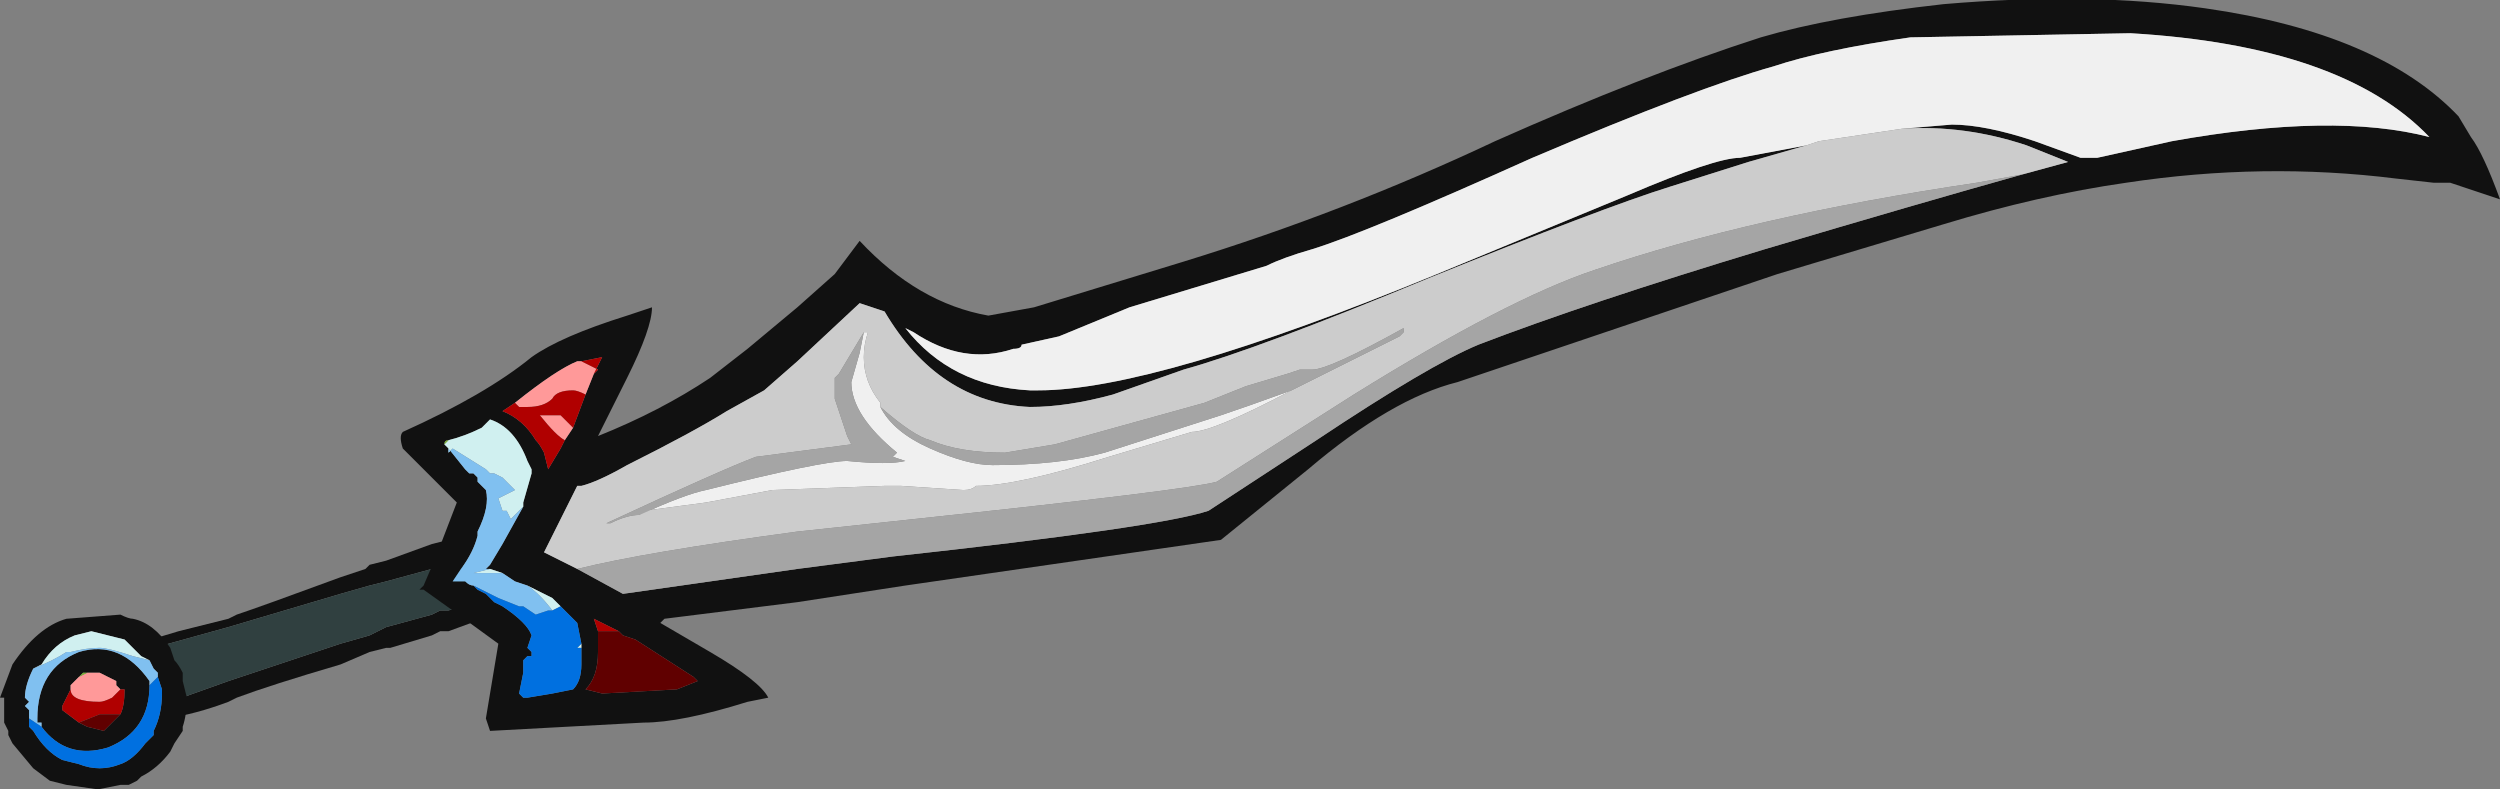<?xml version="1.0" encoding="UTF-8" standalone="no"?>
<svg xmlns:ffdec="https://www.free-decompiler.com/flash" xmlns:xlink="http://www.w3.org/1999/xlink" ffdec:objectType="frame" height="66.5px" width="210.7px" xmlns="http://www.w3.org/2000/svg">
  <rect width="100%" height="100%" fill="#808080" stroke="none"/>
  <g transform="matrix(1.0, 0.0, 0.0, 1.0, 89.6, 32.55)">
    <use ffdec:characterId="1029" height="9.5" transform="matrix(7.0, 0.0, 0.0, 7.0, -89.6, -32.55)" width="30.1" xlink:href="#shape0"/>
  </g>
  <defs>
    <g id="shape0" transform="matrix(1.0, 0.0, 0.0, 1.0, 12.8, 4.65)">
      <path d="M-7.25 2.1 L-7.6 2.2 -8.15 2.35 -8.35 2.4 -8.7 2.5 -10.05 2.9 -10.95 3.15 -11.15 3.1 -10.65 2.95 -10.05 2.8 -9.95 2.75 Q-9.65 2.65 -8.7 2.3 L-8.4 2.2 -8.35 2.15 -8.15 2.1 -7.6 1.9 -7.4 1.85 -7.25 2.1 M-10.75 3.8 L-10.05 3.55 -8.7 3.1 -8.35 3.0 -8.15 2.9 -7.6 2.75 -7.5 2.7 -7.4 2.7 -7.1 2.6 -7.0 2.8 Q-6.85 2.75 -7.4 2.95 L-7.5 2.95 -7.6 3.0 -8.1 3.15 -8.15 3.15 -8.35 3.2 -8.7 3.35 Q-9.55 3.6 -9.95 3.75 L-10.05 3.8 Q-10.45 3.95 -10.8 4.0 L-10.75 3.8" fill="#111111" fill-rule="evenodd" stroke="none"/>
      <path d="M-10.95 3.15 L-10.05 2.9 -8.7 2.5 -8.35 2.4 -8.15 2.35 -7.6 2.2 -7.25 2.1 -7.1 2.6 -7.4 2.7 -7.5 2.7 -7.6 2.75 -8.15 2.9 -8.35 3.0 -8.7 3.1 -10.05 3.55 -10.75 3.8 -10.95 3.15" fill="#304040" fill-rule="evenodd" stroke="none"/>
      <path d="M10.1 -3.1 L10.7 -3.15 Q11.1 -3.15 11.7 -2.95 L12.25 -2.75 12.45 -2.75 13.35 -2.95 Q15.3 -3.3 16.45 -3.0 15.4 -4.1 12.85 -4.25 L10.2 -4.2 Q9.15 -4.05 8.55 -3.85 7.65 -3.6 5.65 -2.75 3.65 -1.85 3.0 -1.65 2.65 -1.55 2.45 -1.45 L0.8 -0.95 -0.05 -0.6 -0.5 -0.5 Q-0.5 -0.45 -0.6 -0.45 -1.2 -0.25 -1.8 -0.65 L-1.9 -0.7 Q-1.35 0.0 -0.4 0.05 L-0.3 0.05 Q1.1 0.05 4.5 -1.35 L6.8 -2.3 Q7.85 -2.75 8.15 -2.75 L8.95 -2.9 8.25 -2.7 7.3 -2.4 Q6.5 -2.15 4.4 -1.3 2.35 -0.45 1.45 -0.2 L0.6 0.1 Q0.05 0.25 -0.4 0.25 -1.5 0.2 -2.15 -0.9 L-2.45 -1.0 -3.2 -0.3 -3.6 0.05 -4.05 0.3 Q-4.45 0.55 -5.25 0.95 -5.6 1.15 -5.8 1.2 L-5.85 1.2 -6.25 2.0 -5.85 2.2 -5.3 2.5 -3.2 2.2 -2.05 2.05 Q1.15 1.7 1.75 1.5 L3.05 0.65 Q4.4 -0.25 5.0 -0.5 6.3 -1.0 8.45 -1.65 10.3 -2.2 11.55 -2.55 L12.1 -2.7 11.6 -2.9 Q10.85 -3.15 10.1 -3.1 M1.45 -1.5 Q3.4 -2.1 5.2 -2.95 7.0 -3.75 8.4 -4.2 9.25 -4.45 10.6 -4.6 12.35 -4.75 13.75 -4.55 15.85 -4.25 16.8 -3.25 L16.95 -3.0 Q17.1 -2.8 17.3 -2.25 L16.7 -2.45 16.5 -2.45 16.05 -2.5 Q14.45 -2.7 12.8 -2.45 11.75 -2.3 10.6 -1.95 L8.6 -1.35 4.75 -0.05 Q3.95 0.15 2.95 1.0 L1.9 1.85 -1.9 2.4 -3.2 2.6 -4.8 2.8 -4.85 2.85 -4.25 3.2 Q-3.65 3.55 -3.55 3.75 L-3.8 3.8 Q-4.6 4.05 -5.05 4.05 L-6.9 4.15 -6.95 4.0 -6.8 3.1 -7.35 2.7 -7.7 2.45 -7.75 2.45 -7.7 2.4 -7.55 2.05 -7.3 1.4 -7.95 0.75 Q-8.0 0.6 -7.95 0.55 -6.95 0.1 -6.4 -0.35 -6.05 -0.6 -5.25 -0.85 L-4.95 -0.95 Q-4.95 -0.7 -5.25 -0.1 L-5.6 0.6 Q-4.85 0.3 -4.25 -0.1 L-3.8 -0.45 -3.2 -0.95 -2.75 -1.35 -2.45 -1.75 Q-1.75 -1.0 -0.9 -0.85 L-0.35 -0.95 1.45 -1.5 M-5.8 -0.3 L-5.85 -0.3 Q-6.1 -0.2 -6.6 0.2 L-6.75 0.3 Q-6.5 0.4 -6.35 0.65 -6.3 0.7 -6.25 0.8 L-6.2 1.0 -6.05 0.75 -6.0 0.65 -5.9 0.5 -5.75 0.1 -5.65 -0.15 -5.55 -0.35 -5.8 -0.3 M-5.6 2.95 L-5.6 3.2 Q-5.6 3.5 -5.75 3.65 L-5.55 3.7 -4.65 3.65 -4.4 3.55 -4.45 3.5 -5.15 3.05 -5.3 3.0 -5.35 2.95 -5.65 2.8 -5.6 2.95 M-6.5 1.4 L-6.4 1.05 -6.4 1.0 -6.45 0.9 Q-6.6 0.5 -6.9 0.4 L-7.0 0.5 Q-7.2 0.6 -7.4 0.65 -7.45 0.65 -7.45 0.7 L-7.4 0.75 -7.2 1.0 -7.15 1.05 -7.1 1.05 -7.05 1.1 -7.05 1.15 -6.95 1.25 Q-6.9 1.45 -7.05 1.75 L-7.05 1.8 Q-7.1 2.0 -7.25 2.2 L-7.35 2.35 -7.2 2.35 Q-7.15 2.4 -7.1 2.4 L-7.05 2.45 -6.95 2.5 -6.85 2.6 -6.75 2.65 Q-6.45 2.85 -6.4 3.0 L-6.45 3.15 -6.4 3.2 -6.4 3.25 -6.45 3.25 -6.5 3.3 -6.5 3.45 -6.55 3.7 -6.5 3.75 -6.45 3.75 -6.15 3.7 -5.9 3.65 Q-5.8 3.55 -5.8 3.35 L-5.8 3.2 -5.8 3.1 -5.85 2.85 -6.05 2.65 -6.15 2.55 -6.35 2.45 -6.45 2.4 -6.6 2.35 -6.75 2.25 -6.9 2.2 -6.95 2.2 -6.9 2.15 -6.75 1.9 -6.5 1.45 -6.5 1.4 M-11.2 2.8 Q-10.95 2.85 -10.75 3.15 L-10.7 3.3 Q-10.65 3.35 -10.6 3.45 L-10.6 3.55 -10.55 3.75 Q-10.55 3.95 -10.6 4.1 L-10.6 4.15 -10.7 4.3 -10.75 4.4 Q-10.9 4.6 -11.1 4.7 L-11.15 4.75 -11.25 4.8 -11.35 4.8 -11.6 4.85 -11.65 4.85 -12.0 4.8 -12.2 4.75 -12.4 4.6 -12.65 4.3 -12.7 4.2 -12.7 4.15 -12.75 4.05 -12.75 3.75 -12.8 3.75 -12.65 3.35 Q-12.35 2.9 -12.0 2.8 L-11.35 2.75 Q-11.25 2.8 -11.2 2.8 M-11.0 3.3 L-11.1 3.25 Q-11.2 3.15 -11.3 3.05 L-11.7 2.95 -11.9 3.0 Q-12.15 3.1 -12.3 3.35 L-12.4 3.4 Q-12.5 3.6 -12.5 3.75 L-12.45 3.8 -12.5 3.85 -12.45 3.9 -12.45 4.0 -12.45 4.1 -12.4 4.15 Q-12.25 4.4 -12.05 4.5 L-11.85 4.55 Q-11.6 4.65 -11.35 4.55 -11.2 4.5 -11.05 4.3 L-10.95 4.2 -10.95 4.15 Q-10.85 3.95 -10.85 3.7 L-10.85 3.65 -10.9 3.5 -10.9 3.45 -10.95 3.4 -11.0 3.3 M-12.3 4.1 L-12.3 4.05 -12.35 4.05 -12.35 4.0 Q-12.35 3.4 -11.85 3.2 -11.35 3.05 -11.0 3.55 L-11.0 3.6 Q-11.0 4.15 -11.5 4.35 -12.0 4.5 -12.3 4.1 M-11.35 3.95 Q-11.3 3.85 -11.3 3.65 L-11.35 3.65 -11.4 3.6 -11.4 3.55 Q-11.5 3.5 -11.6 3.45 L-11.75 3.45 -11.8 3.45 -11.85 3.5 -11.95 3.6 -11.95 3.65 -12.05 3.85 -12.05 3.9 -11.85 4.05 -11.75 4.1 -11.55 4.15 -11.35 3.95" fill="#111111" fill-rule="evenodd" stroke="none"/>
      <path d="M4.1 -0.65 L4.05 -0.6 4.1 -0.65" fill="#ffffff" fill-rule="evenodd" stroke="none"/>
      <path d="M8.95 -2.9 L8.15 -2.75 Q7.85 -2.75 6.8 -2.3 L4.5 -1.35 Q1.1 0.05 -0.3 0.05 L-0.4 0.05 Q-1.35 0.0 -1.9 -0.7 L-1.8 -0.65 Q-1.2 -0.25 -0.6 -0.45 -0.5 -0.45 -0.5 -0.5 L-0.05 -0.6 0.8 -0.95 2.45 -1.45 Q2.65 -1.55 3.0 -1.65 3.65 -1.85 5.65 -2.75 7.65 -3.6 8.55 -3.85 9.15 -4.05 10.2 -4.2 L12.85 -4.25 Q15.4 -4.1 16.45 -3.0 15.3 -3.3 13.35 -2.95 L12.45 -2.75 12.25 -2.75 11.7 -2.95 Q11.1 -3.15 10.7 -3.15 L10.1 -3.1 9.1 -2.95 8.95 -2.9 M2.75 0.05 Q1.8 0.55 1.55 0.55 L0.55 0.85 Q-0.55 1.2 -1.05 1.2 -1.1 1.25 -1.2 1.25 L-1.95 1.2 -2.15 1.2 -3.5 1.25 -4.3 1.4 -5.05 1.5 -5.1 1.55 Q-4.55 1.3 -4.3 1.25 -2.9 0.9 -2.6 0.9 -2.1 0.95 -1.9 0.9 L-2.05 0.85 -2.0 0.8 Q-2.55 0.35 -2.55 -0.05 L-2.45 -0.4 -2.4 -0.65 -2.35 -0.65 Q-2.4 -0.5 -2.4 -0.35 -2.4 -0.05 -2.2 0.2 L-2.2 0.25 Q-2.05 0.55 -1.6 0.75 -1.15 0.95 -0.85 0.95 -0.05 0.95 0.5 0.8 L1.9 0.35 Q2.2 0.25 2.75 0.05" fill="#f0f0f0" fill-rule="evenodd" stroke="none"/>
      <path d="M-6.6 0.2 Q-6.1 -0.2 -5.85 -0.3 L-5.8 -0.3 -5.6 -0.2 -5.65 -0.15 -5.75 0.1 Q-5.85 0.05 -5.9 0.05 -6.1 0.05 -6.15 0.15 -6.25 0.25 -6.45 0.25 L-6.55 0.25 -6.6 0.2 M-5.9 0.5 L-6.0 0.65 Q-6.1 0.6 -6.3 0.35 L-6.05 0.35 -5.9 0.5 M-11.95 3.65 L-11.95 3.6 -11.85 3.5 -11.75 3.45 -11.6 3.45 Q-11.5 3.5 -11.4 3.55 L-11.4 3.6 -11.35 3.65 -11.45 3.75 Q-11.55 3.8 -11.6 3.8 -11.95 3.8 -11.95 3.65" fill="#ff9999" fill-rule="evenodd" stroke="none"/>
      <path d="M-6.6 0.2 L-6.55 0.25 -6.45 0.25 Q-6.25 0.25 -6.15 0.15 -6.1 0.05 -5.9 0.05 -5.85 0.05 -5.75 0.1 L-5.9 0.5 -6.05 0.35 -6.3 0.35 Q-6.1 0.6 -6.0 0.65 L-6.05 0.75 -6.2 1.0 -6.25 0.8 Q-6.3 0.7 -6.35 0.65 -6.5 0.4 -6.75 0.3 L-6.6 0.2 M-5.65 -0.15 L-5.6 -0.2 -5.8 -0.3 -5.55 -0.35 -5.65 -0.15 M-5.3 3.0 L-5.35 2.95 -5.6 2.95 -5.65 2.8 -5.35 2.95 -5.3 3.0 M-11.4 3.6 L-11.35 3.65 -11.3 3.65 Q-11.3 3.85 -11.35 3.95 L-11.6 3.95 -11.85 4.05 -12.05 3.9 -12.05 3.85 -11.95 3.65 Q-11.95 3.8 -11.6 3.8 -11.55 3.8 -11.45 3.75 L-11.35 3.65 -11.4 3.6" fill="#b00000" fill-rule="evenodd" stroke="none"/>
      <path d="M-5.6 2.95 L-5.35 2.95 -5.3 3.0 -5.15 3.05 -4.45 3.5 -4.4 3.55 -4.65 3.65 -5.55 3.7 -5.75 3.65 Q-5.6 3.5 -5.6 3.2 L-5.6 2.95 M-11.35 3.95 L-11.55 4.15 -11.75 4.1 -11.85 4.05 -11.6 3.95 -11.35 3.95" fill="#600000" fill-rule="evenodd" stroke="none"/>
      <path d="M-7.4 0.65 Q-7.2 0.6 -7.0 0.5 L-6.9 0.4 Q-6.6 0.5 -6.45 0.9 L-6.4 1.0 -6.4 1.05 -6.5 1.4 -6.5 1.45 -6.65 1.6 -6.7 1.5 -6.75 1.5 -6.8 1.35 -6.6 1.25 -6.75 1.1 -6.85 1.05 -6.9 1.05 -6.95 1.0 -7.35 0.75 -7.4 0.8 -7.4 0.75 -7.45 0.7 -7.4 0.65 M-6.9 2.2 L-6.75 2.25 -7.1 2.25 -6.9 2.2 M-6.35 2.45 L-6.15 2.55 -6.05 2.65 -6.15 2.7 Q-6.3 2.5 -6.45 2.4 L-6.35 2.45 M-5.8 3.1 L-5.8 3.2 -5.8 3.15 -5.85 3.15 -5.8 3.1 M-12.4 3.4 L-12.3 3.35 Q-12.15 3.1 -11.9 3.0 L-11.7 2.95 -11.3 3.05 Q-11.2 3.15 -11.1 3.25 L-11.0 3.3 -11.2 3.25 Q-11.5 3.15 -11.6 3.15 -11.75 3.15 -11.95 3.2 L-12.0 3.2 Q-12.15 3.3 -12.4 3.4" fill="#d0f0f0" fill-rule="evenodd" stroke="none"/>
      <path d="M-7.4 0.75 L-7.4 0.8 -7.35 0.75 -6.95 1.0 -6.9 1.05 -6.85 1.05 -6.75 1.1 -6.6 1.25 -6.8 1.35 -6.75 1.5 -6.7 1.5 -6.65 1.6 -6.5 1.45 -6.5 1.4 -6.5 1.45 -6.75 1.9 -6.9 2.15 -6.95 2.2 -6.9 2.2 -7.1 2.25 -6.75 2.25 -6.6 2.35 -6.45 2.4 -6.35 2.45 -6.45 2.4 Q-6.3 2.5 -6.15 2.7 L-6.2 2.7 -6.35 2.75 -6.5 2.65 -6.55 2.65 -6.8 2.55 Q-7.0 2.45 -7.1 2.4 -7.15 2.4 -7.2 2.35 L-7.35 2.35 -7.25 2.2 Q-7.1 2.0 -7.05 1.8 L-7.05 1.75 Q-6.9 1.45 -6.95 1.25 L-7.05 1.15 -7.05 1.1 -7.1 1.05 -7.15 1.05 -7.2 1.0 -7.4 0.75 M-5.85 3.15 L-5.8 3.15 -5.85 3.15 M-12.4 3.4 Q-12.15 3.3 -12.0 3.2 L-11.95 3.2 Q-11.75 3.15 -11.6 3.15 -11.5 3.15 -11.2 3.25 L-11.0 3.3 -10.95 3.4 -10.9 3.45 -10.9 3.5 Q-10.95 3.55 -11.0 3.6 L-11.0 3.55 Q-11.35 3.05 -11.85 3.2 -12.35 3.4 -12.35 4.0 L-12.35 4.05 -12.3 4.05 -12.3 4.1 -12.45 4.0 -12.45 3.9 -12.5 3.85 -12.45 3.8 -12.5 3.75 Q-12.5 3.6 -12.4 3.4" fill="#80c0f0" fill-rule="evenodd" stroke="none"/>
      <path d="M-7.4 0.65 L-7.45 0.7 Q-7.45 0.65 -7.4 0.65 M-6.4 3.25 L-6.4 3.2 -6.4 3.25 M-11.85 3.5 L-11.8 3.45 -11.75 3.45 -11.85 3.5" fill="#7ab136" fill-rule="evenodd" stroke="none"/>
      <path d="M-6.05 2.65 L-5.85 2.85 -5.8 3.1 -5.85 3.15 -5.8 3.15 -5.8 3.2 -5.8 3.35 Q-5.8 3.55 -5.9 3.65 L-6.15 3.7 -6.45 3.75 -6.5 3.75 -6.55 3.7 -6.5 3.45 -6.5 3.3 -6.45 3.25 -6.4 3.25 -6.4 3.2 -6.45 3.15 -6.4 3.0 Q-6.45 2.85 -6.75 2.65 L-6.85 2.6 -6.95 2.5 -7.05 2.45 -7.1 2.4 Q-7.0 2.45 -6.8 2.55 L-6.55 2.65 -6.5 2.65 -6.35 2.75 -6.2 2.7 -6.15 2.7 -6.05 2.65 M-10.9 3.5 L-10.85 3.65 -10.85 3.7 Q-10.85 3.95 -10.95 4.15 L-10.95 4.2 -11.05 4.3 Q-11.2 4.5 -11.35 4.55 -11.6 4.65 -11.85 4.55 L-12.05 4.5 Q-12.25 4.4 -12.4 4.15 L-12.45 4.1 -12.45 4.0 -12.3 4.1 Q-12.0 4.5 -11.5 4.35 -11.0 4.15 -11.0 3.6 -10.95 3.55 -10.9 3.5" fill="#0070e0" fill-rule="evenodd" stroke="none"/>
      <path d="M8.95 -2.9 L9.1 -2.95 10.1 -3.1 Q10.85 -3.15 11.6 -2.9 L12.1 -2.7 11.55 -2.55 11.0 -2.45 Q8.3 -2.05 6.4 -1.4 5.35 -1.05 3.5 0.1 L1.85 1.15 Q1.5 1.25 -1.8 1.6 L-3.2 1.75 Q-5.05 2.0 -5.85 2.2 L-6.25 2.0 -5.85 1.2 -5.8 1.2 Q-5.6 1.15 -5.25 0.95 -4.45 0.55 -4.05 0.3 L-3.6 0.05 -3.2 -0.3 -2.45 -1.0 -2.15 -0.9 Q-1.5 0.2 -0.4 0.25 0.05 0.25 0.6 0.1 L1.45 -0.2 Q2.35 -0.45 4.4 -1.3 6.5 -2.15 7.3 -2.4 L8.25 -2.7 8.95 -2.9 M4.1 -0.65 L4.1 -0.7 Q3.2 -0.2 3.0 -0.2 L2.85 -0.2 2.7 -0.15 2.2 0.0 1.7 0.2 -0.1 0.7 -0.7 0.8 Q-1.25 0.8 -1.6 0.65 -1.8 0.6 -2.2 0.25 L-2.2 0.2 Q-2.4 -0.05 -2.4 -0.35 -2.4 -0.5 -2.35 -0.65 L-2.4 -0.65 -2.7 -0.15 -2.75 -0.1 -2.75 0.15 -2.6 0.6 -2.55 0.7 -3.7 0.85 Q-4.1 1.0 -5.5 1.65 L-5.45 1.65 Q-5.25 1.55 -5.1 1.55 L-5.05 1.5 -4.3 1.4 -3.5 1.25 -2.15 1.2 -1.95 1.2 -1.2 1.25 Q-1.1 1.25 -1.05 1.2 -0.55 1.2 0.55 0.85 L1.55 0.55 Q1.8 0.55 2.75 0.05 L4.05 -0.6 4.1 -0.65" fill="#cccccc" fill-rule="evenodd" stroke="none"/>
      <path d="M11.55 -2.55 Q10.3 -2.2 8.45 -1.65 6.3 -1.0 5.0 -0.5 4.4 -0.25 3.05 0.65 L1.75 1.5 Q1.15 1.7 -2.05 2.05 L-3.2 2.2 -5.3 2.5 -5.85 2.2 Q-5.05 2.0 -3.2 1.75 L-1.8 1.6 Q1.5 1.25 1.85 1.15 L3.5 0.1 Q5.35 -1.05 6.4 -1.4 8.3 -2.05 11.0 -2.45 L11.55 -2.55 M-2.2 0.25 Q-1.8 0.6 -1.6 0.65 -1.25 0.8 -0.7 0.8 L-0.1 0.7 1.7 0.2 2.2 0.0 2.7 -0.15 2.85 -0.2 3.0 -0.2 Q3.2 -0.2 4.1 -0.7 L4.1 -0.65 4.05 -0.6 2.75 0.05 Q2.2 0.25 1.9 0.35 L0.5 0.8 Q-0.05 0.95 -0.85 0.95 -1.15 0.95 -1.6 0.75 -2.05 0.55 -2.2 0.25 M-5.1 1.55 Q-5.25 1.55 -5.45 1.65 L-5.5 1.65 Q-4.1 1.0 -3.7 0.85 L-2.55 0.7 -2.6 0.6 -2.75 0.15 -2.75 -0.1 -2.7 -0.15 -2.4 -0.65 -2.45 -0.4 -2.55 -0.05 Q-2.55 0.35 -2.0 0.8 L-2.05 0.85 -1.9 0.9 Q-2.1 0.95 -2.6 0.9 -2.9 0.9 -4.3 1.25 -4.55 1.3 -5.1 1.55" fill="#a5a5a5" fill-rule="evenodd" stroke="none"/>
    </g>
  </defs>
</svg>
